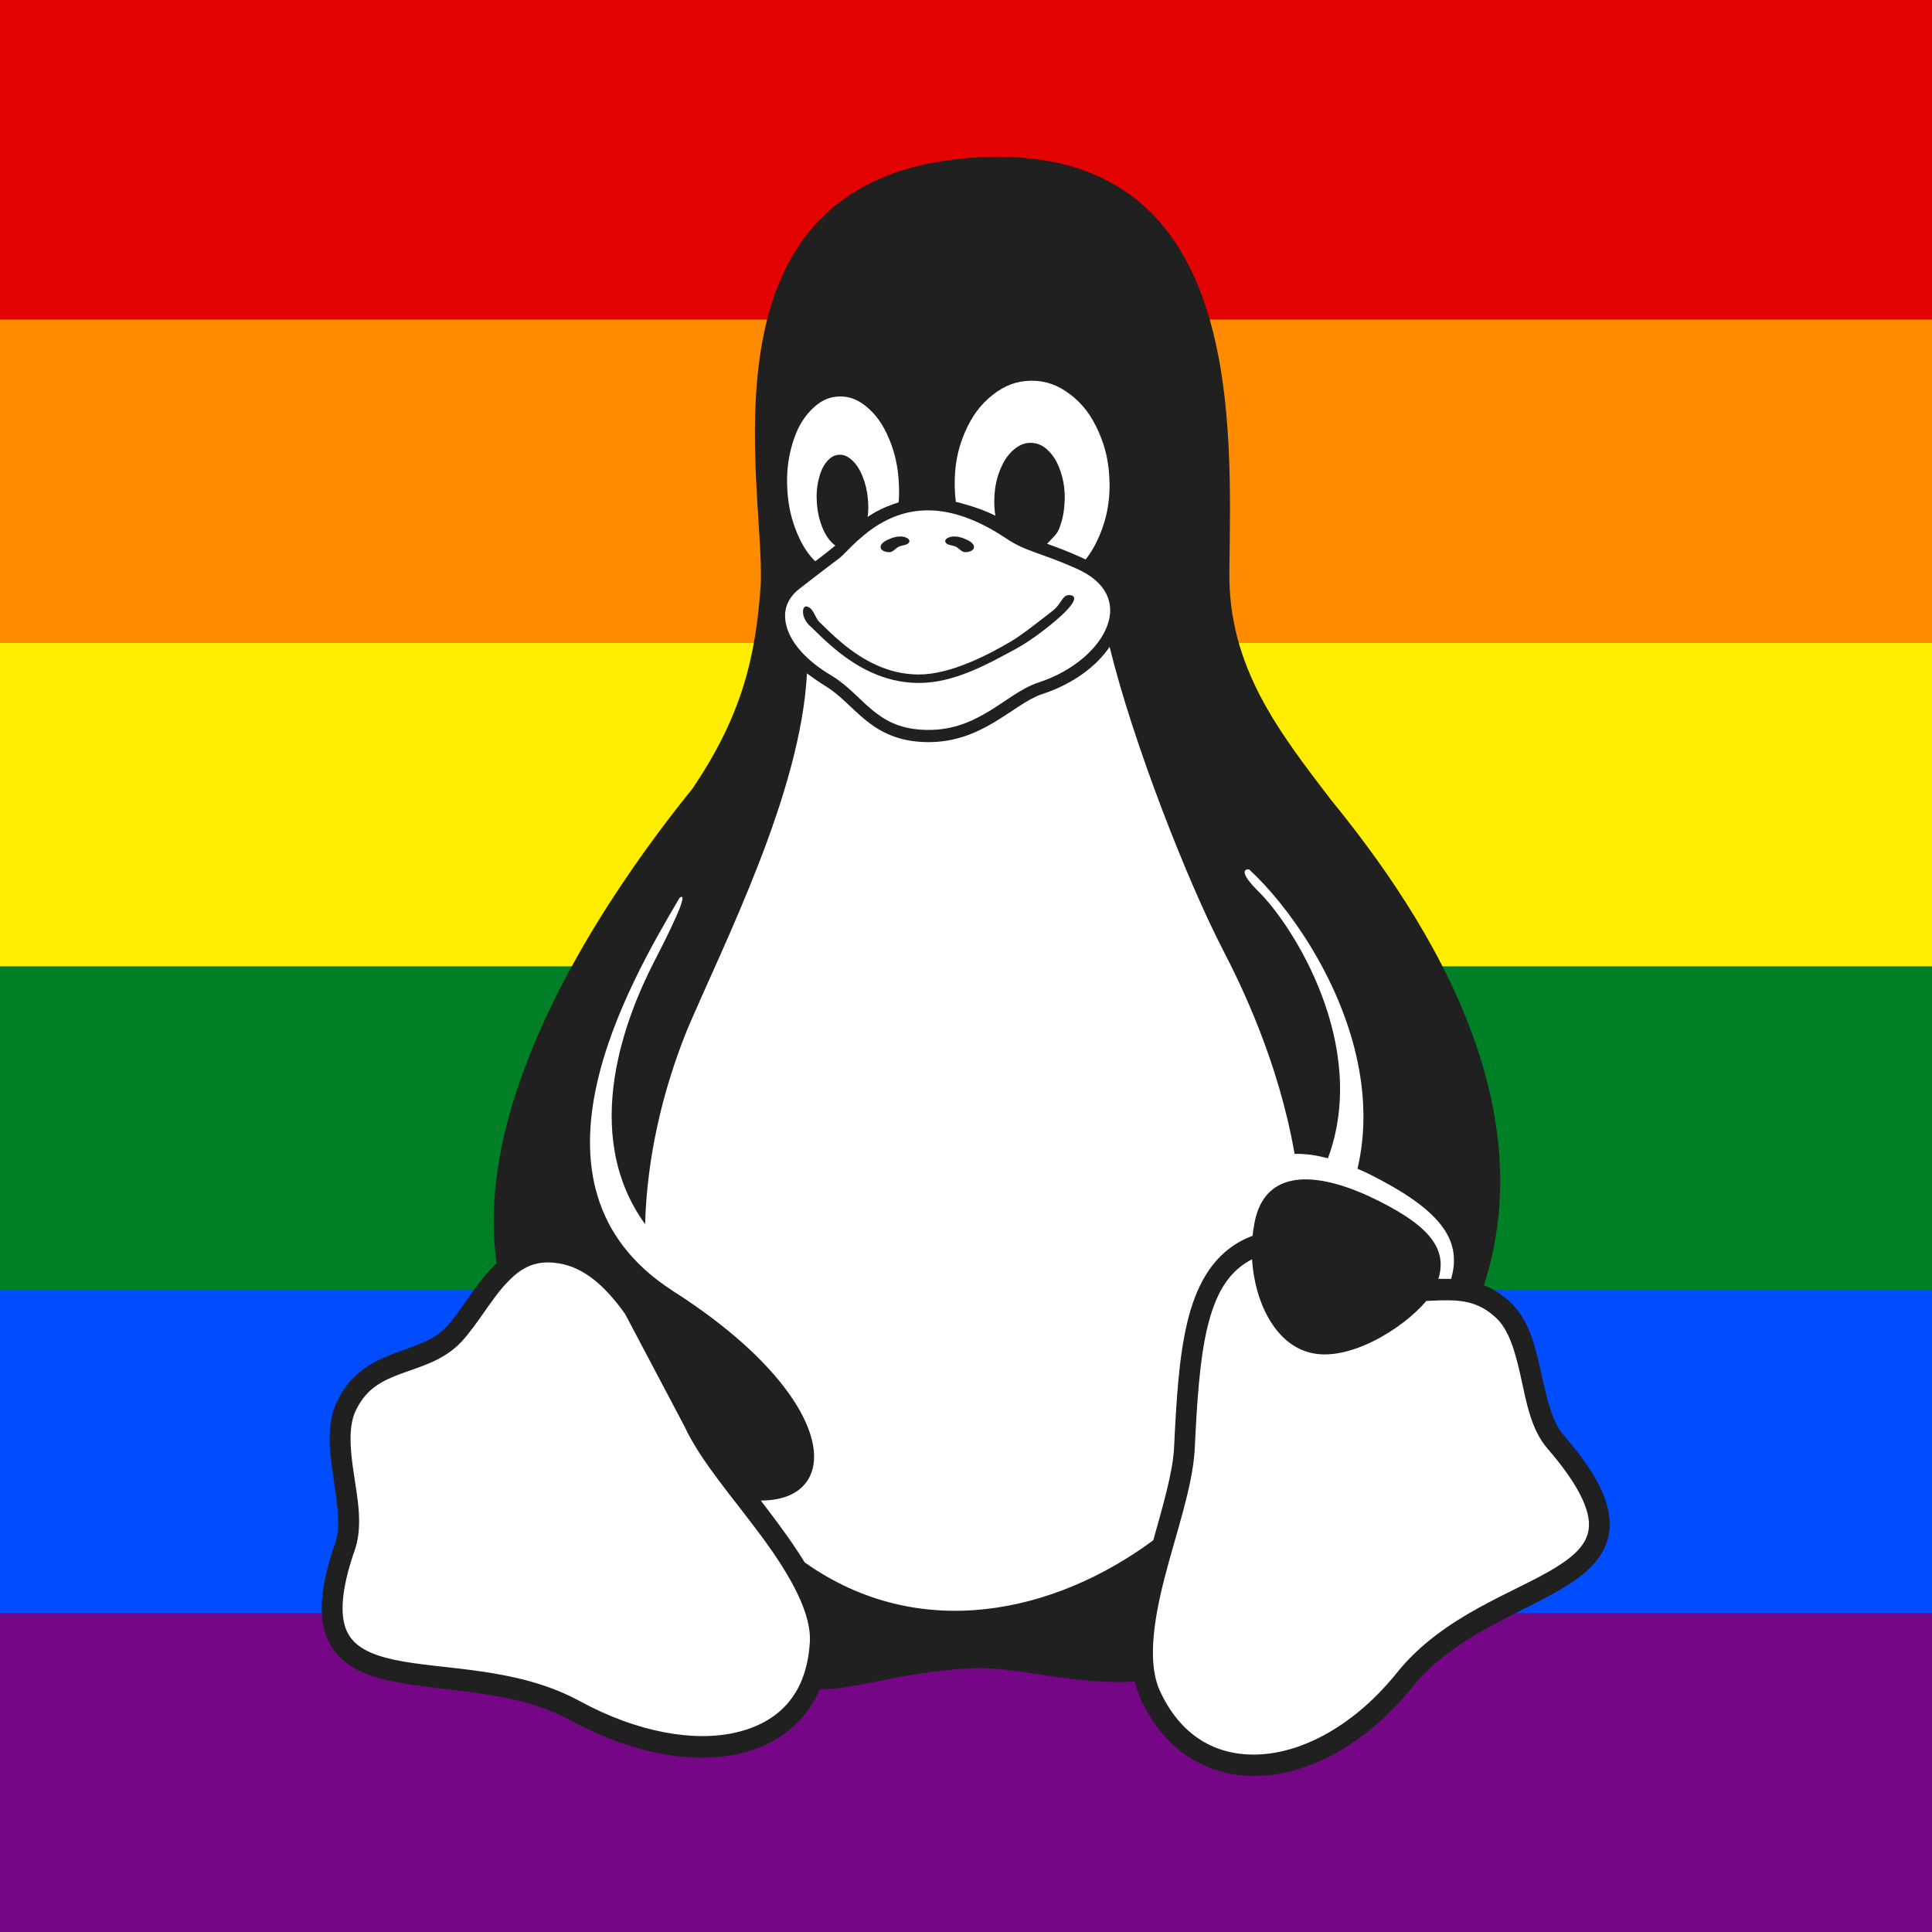 <?xml version="1.0" encoding="UTF-8" standalone="no"?>
<svg
   version="1.1"
   id="Calque_1"
   x="0px"
   y="0px"
   width="1024"
   height="1024"
   viewBox="0 0 1024 1024"
   enable-background="new 0 0 712 860"
   xml:space="preserve"
   inkscape:version="1.2 (dc2aedaf03, 2022-05-15)"
   sodipodi:docname="Tux Gay.svg"
   inkscape:export-filename="Tux Gay.png"
   inkscape:export-xdpi="96"
   inkscape:export-ydpi="96"
   xmlns:inkscape="http://www.inkscape.org/namespaces/inkscape"
   xmlns:sodipodi="http://sodipodi.sourceforge.net/DTD/sodipodi-0.dtd"
   xmlns="http://www.w3.org/2000/svg"
   xmlns:svg="http://www.w3.org/2000/svg"
   xmlns:rdf="http://www.w3.org/1999/02/22-rdf-syntax-ns#"
   xmlns:cc="http://creativecommons.org/ns#"
   xmlns:dc="http://purl.org/dc/elements/1.1/"><rect x="0" y="0" width="1024" height="1024" fill="#333333" stroke="none"/><defs
     id="defs21"><inkscape:path-effect
       is_visible="true"
       id="path-effect29672-0"
       effect="spiro"
       lpeversion="0" /><inkscape:path-effect
       is_visible="true"
       id="path-effect29678-1"
       effect="spiro"
       lpeversion="0" /><inkscape:path-effect
       is_visible="true"
       id="path-effect29678-4-6"
       effect="spiro"
       lpeversion="0" /><inkscape:path-effect
       is_visible="true"
       id="path-effect28714-5"
       effect="spiro"
       lpeversion="0" /><inkscape:path-effect
       is_visible="true"
       id="path-effect29721-2"
       effect="spiro"
       lpeversion="0" /><inkscape:path-effect
       is_visible="true"
       id="path-effect28463-8-0"
       effect="spiro"
       lpeversion="0" /><inkscape:path-effect
       is_visible="true"
       id="path-effect28463-0-7"
       effect="spiro"
       lpeversion="0" /><linearGradient
       id="linearGradient28799-5-5"><stop
         id="stop28801-1-9"
         offset="0"
         style="stop-color:#fefefc;stop-opacity:1;" /><stop
         style="stop-color:#fefefc;stop-opacity:1"
         offset="0.757"
         id="stop28807-2-6" /><stop
         id="stop28803-6-3"
         offset="1"
         style="stop-color:#d4d4d4;stop-opacity:1" /></linearGradient><inkscape:path-effect
       is_visible="true"
       id="path-effect28797-8-1"
       effect="spiro"
       lpeversion="0" /><inkscape:path-effect
       is_visible="true"
       id="path-effect28797-81"
       effect="spiro"
       lpeversion="0" /><inkscape:path-effect
       is_visible="true"
       id="path-effect28273-4-2"
       effect="spiro"
       lpeversion="0" /><linearGradient
       id="linearGradient28853-5"><stop
         id="stop28855-3"
         offset="0"
         style="stop-color:#020204;stop-opacity:1" /><stop
         style="stop-color:#020204;stop-opacity:1"
         offset="0.734"
         id="stop28865-0" /><stop
         id="stop28857-9"
         offset="1"
         style="stop-color:#5c5c5c;stop-opacity:1;" /></linearGradient><inkscape:path-effect
       is_visible="true"
       id="path-effect28851-0"
       effect="spiro"
       lpeversion="0" /><inkscape:path-effect
       is_visible="true"
       id="path-effect28881-6"
       effect="spiro"
       lpeversion="0" /><linearGradient
       id="linearGradient28935-8"><stop
         id="stop28937-7"
         offset="0"
         style="stop-color:#949494;stop-opacity:0.392;" /><stop
         style="stop-color:#949494;stop-opacity:1;"
         offset="0.5"
         id="stop28943-3" /><stop
         id="stop28939-8"
         offset="1"
         style="stop-color:#949494;stop-opacity:0.392;" /></linearGradient><linearGradient
       id="linearGradient28976-3"><stop
         id="stop28978-7"
         offset="0"
         style="stop-color:#747474;stop-opacity:1" /><stop
         style="stop-color:#8c8c8c;stop-opacity:1;"
         offset="0.125"
         id="stop29259-5" /><stop
         style="stop-color:#a4a4a4;stop-opacity:1;"
         offset="0.25"
         id="stop29257-0" /><stop
         style="stop-color:#d4d4d4;stop-opacity:1"
         offset="0.5"
         id="stop28984-4" /><stop
         id="stop28986-0"
         offset="0.619"
         style="stop-color:#d4d4d4;stop-opacity:1" /><stop
         id="stop28980-2"
         offset="1"
         style="stop-color:#7c7c7c;stop-opacity:1" /></linearGradient><inkscape:path-effect
       is_visible="true"
       id="path-effect28974-8"
       effect="spiro"
       lpeversion="0" /><clipPath
       id="clipPath29028-5"
       clipPathUnits="userSpaceOnUse"><path
         sodipodi:nodetypes="aaaaaaaa"
         inkscape:connector-curvature="0"
         inkscape:original-d="m 85.75,122.36218 c -2.54738,2.12715 -5.20812,4.59907 -6.25,7.75 -1.30914,3.95917 -1.63336,8.91703 0.5,12.5 3.91901,6.58194 12.38353,13.85135 19.75,11.75 4.87452,-1.3905 6.10748,-8.51023 7,-13.5 0.59149,-3.30679 0.59578,-7.19325 -1.25,-10 -3.61233,-5.49303 -10.4265,-9.89357 -17,-10 -1.04403,-0.0169 -1.94852,0.83074 -2.75,1.5 z"
         id="path29030-7"
         d="m 85.75,122.362 c -2.78,1.91 -5.111,4.575 -6.25,7.75 -1.436,4.002 -0.886,8.481 0.5,12.5 1.419,4.117 3.794,8.041 7.379,10.512 1.793,1.236 3.868,2.083 6.03,2.339 2.162,0.256 4.409,-0.095 6.34,-1.101 2.353,-1.226 4.148,-3.373 5.262,-5.781 1.114,-2.408 1.589,-5.07 1.738,-7.719 0.19,-3.375 -0.14,-6.806 -1.25,-10 -1.205,-3.469 -3.39,-6.671 -6.473,-8.667 -1.541,-0.998 -3.292,-1.684 -5.111,-1.935 -1.819,-0.252 -3.705,-0.063 -5.416,0.602 -0.975,0.379 -1.887,0.907 -2.75,1.5"
         style="fill:url(#radialGradient29032);fill-opacity:1;stroke:none" /></clipPath><linearGradient
       id="linearGradient29336-6"><stop
         id="stop29338-1"
         offset="0"
         style="stop-color:#646464;stop-opacity:0" /><stop
         style="stop-color:#646464;stop-opacity:0.583"
         offset="0.306"
         id="stop29344-7" /><stop
         id="stop29354-5"
         offset="0.47"
         style="stop-color:#646464;stop-opacity:1" /><stop
         style="stop-color:#646464;stop-opacity:0.257"
         offset="0.728"
         id="stop29356-3" /><stop
         id="stop29340-6"
         offset="1"
         style="stop-color:#646464;stop-opacity:0;" /></linearGradient><inkscape:path-effect
       is_visible="true"
       id="path-effect29455-3"
       effect="spiro"
       lpeversion="0" /><linearGradient
       id="linearGradient29477-3"><stop
         id="stop29479-5"
         offset="0"
         style="stop-color:#757574;stop-opacity:0" /><stop
         style="stop-color:#757574;stop-opacity:1;"
         offset="0.263"
         id="stop29487-5" /><stop
         style="stop-color:#757574;stop-opacity:1;"
         offset="0.5"
         id="stop29485-0" /><stop
         id="stop29481-3"
         offset="1"
         style="stop-color:#757574;stop-opacity:0" /></linearGradient><linearGradient
       id="linearGradient28469-0"><stop
         style="stop-color:#d2940a;stop-opacity:1"
         offset="0"
         id="stop28479-4" /><stop
         style="stop-color:#d89c08;stop-opacity:1"
         offset="0.751"
         id="stop28477-2" /><stop
         id="stop28485-7"
         offset="0.866"
         style="stop-color:#b67e07;stop-opacity:1;" /><stop
         id="stop28473-1"
         offset="1"
         style="stop-color:#946106;stop-opacity:1" /></linearGradient><inkscape:path-effect
       is_visible="true"
       id="path-effect28463-4"
       effect="spiro"
       lpeversion="0" /><inkscape:path-effect
       is_visible="true"
       id="path-effect28489-4"
       effect="spiro"
       lpeversion="0" /><inkscape:path-effect
       is_visible="true"
       id="path-effect28273-54-7"
       effect="spiro"
       lpeversion="0" /><linearGradient
       id="linearGradient28275-8"><stop
         id="stop28277-1"
         offset="0"
         style="stop-color:#ad780a;stop-opacity:1" /><stop
         style="stop-color:#d89e08;stop-opacity:1"
         offset="0.12"
         id="stop28291-9" /><stop
         style="stop-color:#edb80b;stop-opacity:1"
         offset="0.255"
         id="stop28289-6" /><stop
         style="stop-color:#ebc80d;stop-opacity:1"
         offset="0.392"
         id="stop28287-6" /><stop
         style="stop-color:#f5d838;stop-opacity:1"
         offset="0.527"
         id="stop28285-7" /><stop
         style="stop-color:#f6d811;stop-opacity:1"
         offset="0.769"
         id="stop28283-7" /><stop
         id="stop28279-5"
         offset="1"
         style="stop-color:#f5cd31;stop-opacity:1" /></linearGradient><inkscape:path-effect
       is_visible="true"
       id="path-effect28273-44"
       effect="spiro"
       lpeversion="0" /><inkscape:path-effect
       is_visible="true"
       id="path-effect28384-7"
       effect="spiro"
       lpeversion="0" /><linearGradient
       id="linearGradient29529-6"><stop
         id="stop29531-0"
         offset="0"
         style="stop-color:#3a2903;stop-opacity:1;" /><stop
         style="stop-color:#735208;stop-opacity:1"
         offset="0.555"
         id="stop29539-7" /><stop
         id="stop29533-8"
         offset="1"
         style="stop-color:#ac8c04;stop-opacity:1" /></linearGradient><inkscape:path-effect
       is_visible="true"
       id="path-effect29553-7"
       effect="spiro"
       lpeversion="0" /><clipPath
       id="clipPath29644-8"
       clipPathUnits="userSpaceOnUse"><path
         sodipodi:nodetypes="zzzzzzz"
         inkscape:connector-curvature="0"
         inkscape:original-d="m 54.232441,122.36218 c -3.79199,4.78949 -8.5176,11.69104 -8.19273,17.25 0.32487,5.55896 3.86025,13.93486 8.37542,16 4.51517,2.06514 5.75436,0.0125 8.32902,-2.5 2.57466,-2.51247 3.85871,-7.34762 4.00585,-12.25 0.14713,-4.90238 -3.03534,-11.91949 -5.43855,-15.25 -2.40321,-3.33051 -3.28702,-8.03949 -7.07901,-3.25 z"
         id="path29646-8"
         d="m 54.232,122.362 c -1.781,0.097 -3.485,0.919 -4.788,2.137 -1.303,1.218 -2.221,2.812 -2.786,4.504 -1.13,3.384 -0.875,7.052 -0.619,10.61 0.233,3.222 0.47,6.505 1.677,9.502 0.603,1.498 1.45,2.91 2.58,4.064 1.13,1.154 2.552,2.042 4.118,2.434 1.469,0.368 3.038,0.292 4.483,-0.162 1.445,-0.454 2.764,-1.279 3.846,-2.338 1.579,-1.545 2.643,-3.566 3.253,-5.689 0.61,-2.123 0.784,-4.352 0.752,-6.561 -0.04,-2.764 -0.401,-5.539 -1.266,-8.164 -0.865,-2.626 -2.246,-5.103 -4.173,-7.086 -0.933,-0.96 -1.998,-1.805 -3.199,-2.397 -1.201,-0.592 -2.543,-0.925 -3.88,-0.853"
         style="fill:url(#radialGradient29648);fill-opacity:1;stroke:none" /></clipPath><inkscape:path-effect
       is_visible="true"
       id="path-effect29707-7-6"
       effect="spiro"
       lpeversion="0" /><clipPath
       clipPathUnits="userSpaceOnUse"
       id="clipPath14656-7"><path
         sodipodi:nodetypes="aaaaassssaaaaaa"
         inkscape:connector-curvature="0"
         d="m 304.847,225.45 c 6.016,4.923 9.777,12.317 10.943,20.003 1.825,12.031 -2.346,24.075 -6.446,35.533 -0.817,2.285 -1.64,4.59 -1.965,6.995 -0.325,2.405 -0.119,4.948 1.029,7.086 1.303,2.425 3.732,4.125 6.367,4.923 2.589,0.784 5.394,0.761 8.015,0.092 2.621,-0.669 5.061,-1.968 7.187,-3.64 5.48,-4.31 8.758,-10.986 10.01,-17.844 1.252,-6.858 0.639,-13.929 -0.551,-20.798 -1.623,-9.369 -4.309,-18.54 -7.74,-27.408 -2.518,-6.507 -5.468,-12.911 -9.618,-18.52 -4.046,-5.469 -9.162,-10.09 -13.103,-15.635 -2.732,-3.844 -4.9,-8.131 -8.192,-11.508 -1.646,-1.689 -3.577,-3.135 -5.77,-4.001 -2.193,-0.866 -4.664,-1.124 -6.933,-0.482 -1.505,0.426 -2.892,1.237 -4.038,2.301 -1.146,1.064 -2.053,2.376 -2.693,3.803 -1.28,2.853 -1.477,6.112 -0.965,9.198 0.661,3.983 2.444,7.693 4.466,11.189 2.274,3.932 4.918,7.719 8.384,10.654 3.599,3.047 7.962,5.074 11.611,8.06"
         id="path14658-9"
         inkscape:original-d="m 304.84727,225.44951 c 5.05628,5.63479 9.72833,12.47181 10.94319,20.00305 1.91724,11.88535 -4.97006,23.58228 -6.44591,35.53273 -0.57645,4.66766 -2.84839,9.7988 -0.93525,14.08107 1.10334,2.46967 3.76154,4.35176 6.36677,4.92292 5.08221,1.1142 11.95719,2.41291 15.20182,-3.54776 6.07775,-11.16533 10.5961,-26.78641 9.45943,-38.64224 -0.906,-9.44981 -3.86858,-18.61978 -7.74003,-27.40773 -2.817,-6.39442 -6.14704,-12.5833 -9.61753,-18.52016 -3.44146,-5.88721 -8.20051,-10.94245 -13.10336,-15.63502 -6.34842,-6.07614 -12.40311,-17.98386 -20.89399,-15.99204 -5.48499,1.28669 -7.45029,9.57719 -7.69578,15.30218 -0.17245,4.02188 2.46425,7.71677 4.46569,11.18873 2.26238,3.92465 5.10447,7.56255 8.38442,10.65407 3.43735,3.23988 8.4511,4.53927 11.61053,8.0602 z"
         style="fill:none;stroke:#c17d11;stroke-width:1px;stroke-linecap:butt;stroke-linejoin:miter;stroke-opacity:1" /></clipPath><inkscape:path-effect
       is_visible="true"
       id="path-effect4500-7"
       effect="spiro"
       lpeversion="0" /><inkscape:path-effect
       is_visible="true"
       id="path-effect4582-3"
       effect="spiro"
       lpeversion="0" /><inkscape:path-effect
       effect="spiro"
       id="path-effect14300-7"
       is_visible="true"
       lpeversion="0" /><clipPath
       clipPathUnits="userSpaceOnUse"
       id="clipPath14489-3"><path
         style="fill:url(#linearGradient14493);fill-opacity:1;stroke:none"
         d="m 516.006,331.876 c -0.671,1.719 -1.627,3.327 -2.816,4.738 -2.624,3.115 -6.268,5.17 -9.896,7.02 -6.189,3.154 -12.602,5.922 -18.42,9.717 -3.898,2.542 -7.496,5.527 -10.86,8.742 -2.877,2.75 -5.606,5.687 -8.832,8.018 -3.256,2.351 -7.019,4.054 -10.991,4.65 -4.83,0.725 -9.821,-0.213 -14.299,-2.164 -3.138,-1.367 -6.156,-3.323 -7.963,-6.229 -1.814,-2.918 -2.228,-6.488 -2.233,-9.924 -0.008,-6.077 1.118,-12.09 2.178,-18.073 0.881,-4.972 1.719,-9.955 2.26,-14.975 0.983,-9.131 0.976,-18.353 0.32,-27.513 -0.11,-1.534 -0.238,-3.083 -0.008,-4.604 0.229,-1.521 0.855,-3.037 2.021,-4.04 1.077,-0.927 2.521,-1.336 3.939,-1.415 1.419,-0.079 2.834,0.147 4.24,0.352 3.313,0.484 6.652,0.865 9.889,1.717 2.043,0.537 4.033,1.259 6.072,1.811 3.403,0.92 6.966,1.361 10.467,0.952 3.769,-0.441 7.43,-1.857 11.224,-1.765 1.557,0.038 3.102,0.332 4.586,0.8 1.515,0.478 3.009,1.162 4.123,2.295 0.846,0.861 1.436,1.945 1.879,3.069 0.66,1.674 1.015,3.457 1.167,5.249 0.135,1.588 0.113,3.194 0.414,4.759 0.495,2.575 1.847,4.923 3.528,6.935 1.681,2.012 3.69,3.72 5.696,5.408 1.999,1.681 4.011,3.355 6.167,4.828 1.012,0.692 2.056,1.339 3.017,2.101 0.961,0.761 1.845,1.647 2.445,2.715 0.815,1.449 1.064,3.208 0.683,4.826 h 2e-5"
         id="path14491-6"
         inkscape:connector-curvature="0"
         sodipodi:nodetypes="aaaaaaaaaaaaaaaaaaaaaaaacscaa"
         inkscape:original-d="m 516.00562,331.8756 c 0.90859,1.59687 -1.57016,3.38773 -2.81579,4.73826 -2.74207,2.97299 -6.45099,4.90178 -9.89648,7.01985 -5.91373,3.63539 -12.61918,5.90302 -18.41964,9.71654 -3.88318,2.553 -7.32809,5.72221 -10.86016,8.74238 -3.0221,2.58411 -5.48201,5.87643 -8.83247,8.01771 -3.3519,2.1422 -7.0437,4.15414 -10.99061,4.6502 -4.78298,0.60114 -9.87221,-0.25577 -14.29898,-2.16416 -3.0947,-1.33413 -6.16113,-3.38144 -7.96301,-6.22931 -1.81288,-2.86525 -2.06093,-6.5375 -2.23266,-9.92375 -0.30734,-6.06031 1.36252,-12.0605 2.17848,-18.07349 0.67882,-5.00236 1.85312,-9.94325 2.26013,-14.97502 0.73946,-9.14185 -0.7797,-18.40771 0.3199,-27.51327 0.35468,-2.93704 -0.181,-6.65876 2.01238,-8.64398 2.0384,-1.84494 5.43058,-1.1212 8.17929,-1.06253 3.34492,0.0714 6.63224,0.95108 9.88917,1.71656 2.05612,0.48325 3.99816,1.41138 6.0722,1.81081 3.44031,0.66255 6.96573,1.06623 10.46739,0.95192 3.78516,-0.12356 7.43659,-1.79636 11.22363,-1.76474 1.55185,0.013 3.12359,0.28186 4.58649,0.79985 1.48266,0.52499 2.98786,1.20618 4.12281,2.29512 0.86547,0.83038 1.42933,1.95676 1.87872,3.06879 0.67163,1.66196 0.8942,3.4778 1.16703,5.24945 0.24238,1.57389 -0.1531,3.27141 0.41433,4.75933 1.83023,4.79924 5.57666,8.72712 9.22489,12.34277 1.74278,1.93455 4.03041,3.53404 6.16708,4.82839 2.26886,1.37444 4.3675,2.44991 5.46279,4.81597 0.65901,1.48517 -0.54371,3.76097 0.68307,4.82635 z" /></clipPath><inkscape:path-effect
       effect="spiro"
       id="path-effect14300-2-7"
       is_visible="true"
       lpeversion="0" /><clipPath
       clipPathUnits="userSpaceOnUse"
       id="clipPath14481-1"><path
         style="fill:url(#linearGradient14485);fill-opacity:1;stroke:none"
         d="m 516.006,331.876 c -0.671,1.719 -1.627,3.327 -2.816,4.738 -2.624,3.115 -6.268,5.17 -9.896,7.02 -6.189,3.154 -12.602,5.922 -18.42,9.717 -3.898,2.542 -7.496,5.527 -10.86,8.742 -2.877,2.75 -5.606,5.687 -8.832,8.018 -3.256,2.351 -7.019,4.054 -10.991,4.65 -4.83,0.725 -9.821,-0.213 -14.299,-2.164 -3.138,-1.367 -6.156,-3.323 -7.963,-6.229 -1.814,-2.918 -2.228,-6.488 -2.233,-9.924 -0.008,-6.077 1.118,-12.09 2.178,-18.073 0.881,-4.972 1.719,-9.955 2.26,-14.975 0.983,-9.131 0.976,-18.353 0.32,-27.513 -0.11,-1.534 -0.238,-3.083 -0.008,-4.604 0.229,-1.521 0.855,-3.037 2.021,-4.04 1.077,-0.927 2.521,-1.336 3.939,-1.415 1.419,-0.079 2.834,0.147 4.24,0.352 3.313,0.484 6.652,0.865 9.889,1.717 2.043,0.537 4.033,1.259 6.072,1.811 3.403,0.92 6.966,1.361 10.467,0.952 3.769,-0.441 7.43,-1.857 11.224,-1.765 1.557,0.038 3.102,0.332 4.586,0.8 1.515,0.478 3.009,1.162 4.123,2.295 0.846,0.861 1.436,1.945 1.879,3.069 0.66,1.674 1.015,3.457 1.167,5.249 0.135,1.588 0.113,3.194 0.414,4.759 0.495,2.575 1.847,4.923 3.528,6.935 1.681,2.012 3.69,3.72 5.696,5.408 1.999,1.681 4.011,3.355 6.167,4.828 1.012,0.692 2.056,1.339 3.017,2.101 0.961,0.761 1.845,1.647 2.445,2.715 0.815,1.449 1.064,3.208 0.683,4.826 h 2e-5"
         id="path14483-3"
         inkscape:connector-curvature="0"
         sodipodi:nodetypes="aaaaaaaaaaaaaaaaaaaaaaaacscaa"
         inkscape:original-d="m 516.00562,331.8756 c 0.90859,1.59687 -1.57016,3.38773 -2.81579,4.73826 -2.74207,2.97299 -6.45099,4.90178 -9.89648,7.01985 -5.91373,3.63539 -12.61918,5.90302 -18.41964,9.71654 -3.88318,2.553 -7.32809,5.72221 -10.86016,8.74238 -3.0221,2.58411 -5.48201,5.87643 -8.83247,8.01771 -3.3519,2.1422 -7.0437,4.15414 -10.99061,4.6502 -4.78298,0.60114 -9.87221,-0.25577 -14.29898,-2.16416 -3.0947,-1.33413 -6.16113,-3.38144 -7.96301,-6.22931 -1.81288,-2.86525 -2.06093,-6.5375 -2.23266,-9.92375 -0.30734,-6.06031 1.36252,-12.0605 2.17848,-18.07349 0.67882,-5.00236 1.85312,-9.94325 2.26013,-14.97502 0.73946,-9.14185 -0.7797,-18.40771 0.3199,-27.51327 0.35468,-2.93704 -0.181,-6.65876 2.01238,-8.64398 2.0384,-1.84494 5.43058,-1.1212 8.17929,-1.06253 3.34492,0.0714 6.63224,0.95108 9.88917,1.71656 2.05612,0.48325 3.99816,1.41138 6.0722,1.81081 3.44031,0.66255 6.96573,1.06623 10.46739,0.95192 3.78516,-0.12356 7.43659,-1.79636 11.22363,-1.76474 1.55185,0.013 3.12359,0.28186 4.58649,0.79985 1.48266,0.52499 2.98786,1.20618 4.12281,2.29512 0.86547,0.83038 1.42933,1.95676 1.87872,3.06879 0.67163,1.66196 0.8942,3.4778 1.16703,5.24945 0.24238,1.57389 -0.1531,3.27141 0.41433,4.75933 1.83023,4.79924 5.57666,8.72712 9.22489,12.34277 1.74278,1.93455 4.03041,3.53404 6.16708,4.82839 2.26886,1.37444 4.3675,2.44991 5.46279,4.81597 0.65901,1.48517 -0.54371,3.76097 0.68307,4.82635 z" /></clipPath><inkscape:path-effect
       effect="spiro"
       id="path-effect14300-2-2-0"
       is_visible="true"
       lpeversion="0" /><clipPath
       clipPathUnits="userSpaceOnUse"
       id="clipPath14473-5"><path
         style="fill:url(#linearGradient14477);fill-opacity:1;stroke:none"
         d="m 511.827,331.9 c -0.606,1.404 -1.442,2.708 -2.464,3.845 -2.325,2.588 -5.507,4.222 -8.659,5.697 -5.42,2.535 -11.001,4.779 -16.116,7.885 -3.383,2.054 -6.537,4.472 -9.502,7.094 -2.525,2.233 -4.93,4.627 -7.728,6.506 -2.883,1.936 -6.175,3.299 -9.616,3.774 -4.218,0.582 -8.553,-0.183 -12.51,-1.756 -2.709,-1.077 -5.366,-2.619 -6.967,-5.055 -1.538,-2.341 -1.933,-5.252 -1.953,-8.053 -0.035,-4.939 0.965,-9.818 1.906,-14.666 0.782,-4.03 1.527,-8.072 1.977,-12.152 0.818,-7.406 0.661,-14.885 0.28,-22.327 -0.064,-1.249 -0.134,-2.51 0.079,-3.743 0.213,-1.233 0.736,-2.452 1.682,-3.271 0.939,-0.814 2.21,-1.159 3.451,-1.212 1.242,-0.052 2.476,0.164 3.705,0.349 2.89,0.436 5.811,0.709 8.652,1.393 1.787,0.43 3.531,1.02 5.313,1.469 2.986,0.753 6.096,1.107 9.158,0.772 3.294,-0.36 6.507,-1.51 9.82,-1.432 1.358,0.032 2.708,0.271 4.013,0.649 1.313,0.38 2.617,0.92 3.607,1.862 0.725,0.691 1.25,1.569 1.644,2.49 0.576,1.348 0.886,2.8 1.021,4.26 0.119,1.289 0.105,2.594 0.363,3.862 0.437,2.149 1.64,4.081 3.115,5.704 1.475,1.622 3.224,2.968 4.956,4.312 1.756,1.364 3.51,2.74 5.396,3.918 0.882,0.551 1.793,1.059 2.635,1.671 0.841,0.612 1.619,1.339 2.145,2.237 0.684,1.167 0.902,2.599 0.598,3.917 h 2e-5"
         id="path14475-9"
         inkscape:connector-curvature="0"
         sodipodi:nodetypes="aaaaaaaaaaaaaaaaaaaaaaaacscaa"
         inkscape:original-d="m 511.82669,331.89986 c 0.79493,1.29584 -1.37375,2.7491 -2.46357,3.84504 -2.39907,2.41255 -5.64405,3.97773 -8.65855,5.69652 -5.17399,2.95008 -11.04067,4.79023 -16.11556,7.88485 -3.39744,2.07173 -6.41144,4.64351 -9.50169,7.09434 -2.64407,2.09697 -4.79627,4.76865 -7.72763,6.50627 -2.93262,1.73837 -6.16262,3.37103 -9.61582,3.77358 -4.18468,0.48781 -8.63731,-0.20756 -12.51035,-1.75619 -2.70759,-1.08263 -5.39044,-2.744 -6.96693,-5.05501 -1.58611,-2.32511 -1.80313,-5.3051 -1.95338,-8.053 -0.2689,-4.91787 1.19208,-9.78694 1.90598,-14.66641 0.59391,-4.05935 1.62131,-8.06882 1.97741,-12.15204 0.64696,-7.4185 -0.68217,-14.93763 0.27989,-22.32668 0.31031,-2.38337 -0.15836,-5.4035 1.76065,-7.01448 1.78342,-1.49715 4.75128,-0.90984 7.15616,-0.86223 2.92651,0.0579 5.80263,0.77179 8.65215,1.39297 1.79893,0.39215 3.49804,1.14531 5.31265,1.46945 3.00996,0.53765 6.0944,0.86523 9.15804,0.77247 3.31168,-0.10027 6.50636,-1.45773 9.81969,-1.43207 1.35773,0.0105 2.73287,0.22873 4.01277,0.64907 1.2972,0.42602 2.61412,0.9788 3.6071,1.86246 0.75721,0.67384 1.25054,1.58789 1.64371,2.49029 0.58762,1.34866 0.78235,2.82219 1.02105,4.25986 0.21206,1.27719 -0.13395,2.65471 0.36251,3.86214 1.60129,3.89452 4.87908,7.08195 8.07096,10.016 1.52478,1.56986 3.52626,2.86783 5.39565,3.91818 1.98506,1.11534 3.82118,1.98807 4.77946,3.9081 0.57658,1.2052 -0.47569,3.05198 0.59763,3.91652 z" /></clipPath><linearGradient
       id="linearGradient14518-6"><stop
         id="stop14540-0"
         offset="0"
         style="stop-color:#110800;stop-opacity:1;" /><stop
         style="stop-color:#a65a00;stop-opacity:0.8;"
         offset="0.591"
         id="stop14542-5" /><stop
         style="stop-color:#ff921e;stop-opacity:0;"
         offset="1"
         id="stop14522-4" /></linearGradient><inkscape:path-effect
       is_visible="true"
       id="path-effect29716-0-0"
       effect="spiro"
       lpeversion="0" /><inkscape:path-effect
       is_visible="true"
       id="path-effect29716-0-8-3"
       effect="spiro"
       lpeversion="0" /><inkscape:path-effect
       is_visible="true"
       id="path-effect29716-6-1"
       effect="spiro"
       lpeversion="0" /><clipPath
       clipPathUnits="userSpaceOnUse"
       id="clipPath14822-9"><path
         sodipodi:nodetypes="aaaasssaccaa"
         inkscape:connector-curvature="0"
         d="m 386.188,285.328 c -0.405,-1.104 -1.118,-2.082 -1.991,-2.87 -0.872,-0.788 -1.9,-1.392 -2.983,-1.852 -2.165,-0.919 -4.521,-1.261 -6.832,-1.696 -2.179,-0.409 -4.342,-0.906 -6.528,-1.277 -2.271,-0.386 -4.618,-0.632 -6.865,-0.125 -1.966,0.443 -3.784,1.459 -5.272,2.819 -1.487,1.36 -2.649,3.056 -3.485,4.89 -1.472,3.23 -1.935,6.865 -1.654,10.403 0.209,2.633 0.875,5.346 2.609,7.339 1.401,1.611 3.387,2.615 5.434,3.221 3.525,1.043 7.367,0.988 10.86,-0.155 5.767,-1.931 10.876,-5.774 14.33,-10.779 1.139,-1.65 2.112,-3.448 2.553,-5.403 0.336,-1.49 0.348,-3.081 -0.178,-4.515"
         id="path14824-1"
         inkscape:original-d="m 386.1875,285.32775 c -2.36571,-3.81321 -7.59294,-4.9003 -11.805,-6.41698 -2.08672,-0.75138 -4.32322,-1.04333 -6.52782,-1.27734 -2.27612,-0.2416 -4.71593,-0.91505 -6.8653,-0.1253 -3.64566,1.33955 -7.24986,3.80684 -8.75671,7.70871 -1.13743,2.94527 -1.80122,7.05909 -1.65394,10.40316 0.13075,2.96891 0.9633,5.07273 2.60877,7.33912 1.08803,1.49859 3.40096,2.67896 5.43398,3.22092 3.49923,0.93284 7.37483,0.82779 10.86038,-0.1553 5.98587,-2.2615 11.09272,-5.76885 14.33034,-10.77903 1.07459,-1.67639 2.15539,-3.45031 2.5532,-5.4034 0.30053,-1.4755 0.61519,-3.23621 -0.1779,-4.51456 z"
         style="fill:none;stroke:#ce5c00;stroke-width:1px;stroke-linecap:butt;stroke-linejoin:miter;stroke-opacity:1" /></clipPath><clipPath
       clipPathUnits="userSpaceOnUse"
       id="clipPath14822-2-4"><path
         sodipodi:nodetypes="aaaasssaccaa"
         inkscape:connector-curvature="0"
         d="m 386.188,285.328 c -0.405,-1.104 -1.118,-2.082 -1.991,-2.87 -0.872,-0.788 -1.9,-1.392 -2.983,-1.852 -2.165,-0.919 -4.521,-1.261 -6.832,-1.696 -2.179,-0.409 -4.342,-0.906 -6.528,-1.277 -2.271,-0.386 -4.618,-0.632 -6.865,-0.125 -1.966,0.443 -3.784,1.459 -5.272,2.819 -1.487,1.36 -2.649,3.056 -3.485,4.89 -1.472,3.23 -1.935,6.865 -1.654,10.403 0.209,2.633 0.875,5.346 2.609,7.339 1.401,1.611 3.387,2.615 5.434,3.221 3.525,1.043 7.367,0.988 10.86,-0.155 5.767,-1.931 10.876,-5.774 14.33,-10.779 1.139,-1.65 2.112,-3.448 2.553,-5.403 0.336,-1.49 0.348,-3.081 -0.178,-4.515"
         id="path14824-6-5"
         inkscape:original-d="m 386.1875,285.32775 c -2.36571,-3.81321 -7.59294,-4.9003 -11.805,-6.41698 -2.08672,-0.75138 -4.32322,-1.04333 -6.52782,-1.27734 -2.27612,-0.2416 -4.71593,-0.91505 -6.8653,-0.1253 -3.64566,1.33955 -7.24986,3.80684 -8.75671,7.70871 -1.13743,2.94527 -1.80122,7.05909 -1.65394,10.40316 0.13075,2.96891 0.9633,5.07273 2.60877,7.33912 1.08803,1.49859 3.40096,2.67896 5.43398,3.22092 3.49923,0.93284 7.37483,0.82779 10.86038,-0.1553 5.98587,-2.2615 11.09272,-5.76885 14.33034,-10.77903 1.07459,-1.67639 2.15539,-3.45031 2.5532,-5.4034 0.30053,-1.4755 0.61519,-3.23621 -0.1779,-4.51456 z"
         style="fill:none;stroke:#ce5c00;stroke-width:1px;stroke-linecap:butt;stroke-linejoin:miter;stroke-opacity:1" /></clipPath><inkscape:path-effect
       effect="spiro"
       id="path-effect14972-2-2"
       is_visible="true"
       lpeversion="0" /><inkscape:path-effect
       effect="spiro"
       id="path-effect15017-9"
       is_visible="true"
       lpeversion="0" /><clipPath
       clipPathUnits="userSpaceOnUse"
       id="clipPath15031-3"><path
         style="fill:none;stroke:#729fcf;stroke-width:0.125;stroke-linecap:butt;stroke-linejoin:miter;stroke-miterlimit:4;stroke-dasharray:none;stroke-opacity:1"
         d="m 248.061,184.612 c -2.601,3.44 -5.233,6.856 -7.897,10.247 -2.833,3.607 -5.701,7.187 -8.587,10.751 -3.541,4.374 -7.152,8.793 -9.449,13.93 -1.974,4.414 -2.91,9.207 -4.265,13.849 -1.539,5.272 -3.626,10.37 -5.971,15.336 -2.165,4.585 -4.55,9.063 -6.939,13.536 -1.738,3.254 -3.505,6.581 -4.108,10.221 -0.476,2.876 -0.198,5.844 0.534,8.666 0.732,2.822 1.91,5.511 3.238,8.106 5.667,11.075 14.17,20.622 24.242,27.925 4.571,3.314 9.467,6.181 14.602,8.526 2.782,1.27 5.714,2.404 8.772,2.457 1.529,0.026 3.074,-0.225 4.474,-0.841 1.4,-0.615 2.651,-1.604 3.483,-2.887 1.023,-1.578 1.37,-3.538 1.165,-5.407 -0.205,-1.869 -0.935,-3.653 -1.913,-5.259 -2.39,-3.923 -6.165,-6.761 -9.796,-9.573 -7.841,-6.074 -15.425,-12.48 -22.682,-19.24 -2.049,-1.909 -4.098,-3.878 -5.53,-6.284 -1.394,-2.344 -2.148,-5.014 -2.658,-7.693 -1.4,-7.349 -1.04,-15.083 1.46,-22.133 0.978,-2.758 2.271,-5.392 3.518,-8.04 2.162,-4.589 4.211,-9.263 7.049,-13.467 3.533,-5.233 8.245,-9.673 11.151,-15.278 2.455,-4.734 3.494,-10.057 4.362,-15.318 0.665,-4.031 1.248,-8.075 1.746,-12.13"
         id="path15033-2"
         inkscape:connector-curvature="0"
         inkscape:original-d="m 248.06066,184.61218 c 0,0 -5.10626,6.34527 -7.89695,10.24696 -2.7907,3.9017 -5.73652,6.64881 -8.58729,10.75139 -2.85076,4.10259 -7.36482,9.43164 -9.44912,13.93045 -2.08429,4.49881 -2.32047,9.0356 -4.26498,13.84932 -1.94451,4.81371 -3.70129,10.64183 -5.97071,15.33612 -2.26943,4.69429 -5.37093,9.68473 -6.93891,13.53553 -1.56799,3.8508 -3.81119,5.72384 -4.10782,10.22071 -0.29663,4.49686 -0.57747,8.31749 3.77151,16.77227 4.34898,8.45478 17.23626,22.00721 24.24176,27.92472 7.00549,5.9175 9.39133,7.22492 14.60245,8.52595 5.21112,1.30104 13.85627,2.9981 16.72874,-1.2702 2.87246,-4.26829 2.27191,-5.96483 -0.74863,-10.66616 -3.02055,-4.70132 -4.82469,-5.30209 -9.79642,-9.57343 -4.97172,-4.27133 -18.63696,-14.87266 -22.68212,-19.23996 -4.04516,-4.36729 -7.10731,-3.41164 -5.53019,-6.28412 1.57712,-2.87249 -2.20738,-4.00856 -2.65783,-7.69253 -0.76361,-6.24511 0.9436,-18.71046 1.45958,-22.13343 0.51598,-3.42296 1.22371,-2.92446 3.51815,-8.03965 2.29444,-5.11519 4.12424,-8.62435 7.04933,-13.46723 2.92509,-4.84289 8.62493,-10.12787 11.15147,-15.27803 2.52654,-5.15017 3.50393,-10.72068 4.36185,-15.31831 0.85792,-4.59763 1.74613,-12.13037 1.74613,-12.13037 z"
         sodipodi:nodetypes="czzzzzzzzzzzzzzzszzzzzc" /></clipPath><clipPath
       clipPathUnits="userSpaceOnUse"
       id="clipPath14186-9"><path
         inkscape:original-d="m 137.57703,281.0191 c 6.32494,-1.3585 11.99755,4.87308 16.86679,9.13228 6.42572,5.62067 -8.54781,26.01622 13.24488,19.8293 5.86081,-1.66388 6.89528,11.31183 10.16415,16.45304 4.09971,6.44793 11.58575,13.6827 13.65231,21.03883 1.58383,5.63779 1.34339,10.90606 -1.62666,15.95302 -3.57124,6.06857 -11.7907,10.42929 -18.78877,11.20919 -5.73056,0.63864 -11.87822,-3.8351 -17.38362,-5.54906 -12.31617,-3.83432 -23.77946,-5.82074 -36.09666,-9.65174 -2.50091,-0.77785 -8.28361,-2.638 -10.96988,-3.42629 -4.51043,-1.3236 -6.46556,-0.99271 -8.72046,-4.76819 -2.68251,-4.49147 0.68051,-9.72669 3.16379,-14.79408 4.06995,-8.30524 1.91195,-17.82603 0.46203,-25.51057 -0.92235,-4.8884 -0.66071,-7.92707 2.7425,-10.79139 4.99476,-4.20385 14.53027,-1.53186 20.35272,-4.08305 5.82246,-2.55119 6.66365,-13.6939 12.93688,-15.04129 z"
         sodipodi:nodetypes="ssssssssssssssss"
         inkscape:connector-curvature="0"
         id="path14188-1"
         d="m 137.577,281.019 c 1.599,-0.663 3.398,-0.784 5.101,-0.47 1.703,0.314 3.311,1.049 4.743,2.022 2.864,1.946 4.988,4.778 7.023,7.58 4.672,6.434 9.169,13.002 13.245,19.829 3.306,5.538 6.344,11.257 10.164,16.453 2.494,3.392 5.307,6.539 7.813,9.922 2.506,3.383 4.728,7.056 5.839,11.117 1.444,5.277 0.885,11.093 -1.627,15.953 -1.767,3.419 -4.476,6.352 -7.772,8.339 -3.296,1.987 -7.171,3.014 -11.016,2.87 -6.114,-0.229 -11.699,-3.285 -17.384,-5.549 -11.581,-4.612 -24.16,-6.059 -36.097,-9.652 -3.669,-1.104 -7.276,-2.411 -10.97,-3.426 -1.641,-0.451 -3.309,-0.848 -4.859,-1.551 -1.55,-0.703 -3,-1.749 -3.862,-3.217 -0.666,-1.134 -0.948,-2.47 -0.93,-3.786 0.018,-1.316 0.326,-2.615 0.774,-3.852 0.896,-2.474 2.343,-4.714 3.32,-7.157 1.595,-3.989 1.882,-8.388 1.667,-12.679 -0.215,-4.291 -0.911,-8.545 -1.205,-12.831 -0.131,-1.914 -0.181,-3.853 0.185,-5.736 0.365,-1.883 1.176,-3.725 2.558,-5.055 1.274,-1.227 2.965,-1.955 4.696,-2.317 1.732,-0.361 3.515,-0.377 5.284,-0.338 1.768,0.04 3.541,0.134 5.304,-0.011 1.763,-0.145 3.533,-0.541 5.069,-1.418 1.46,-0.834 2.654,-2.075 3.644,-3.434 0.989,-1.36 1.789,-2.846 2.609,-4.314 0.82,-1.468 1.668,-2.932 2.742,-4.226 1.073,-1.295 2.389,-2.423 3.943,-3.067"
         style="fill:#402c07;fill-opacity:1;stroke:none" /></clipPath><inkscape:path-effect
       is_visible="true"
       id="path-effect4669-1"
       effect="spiro"
       lpeversion="0" /><inkscape:path-effect
       is_visible="true"
       id="path-effect4669-4-3"
       effect="spiro"
       lpeversion="0" /></defs><sodipodi:namedview
     pagecolor="#ffffff"
     bordercolor="#666666"
     borderopacity="1"
     objecttolerance="10"
     gridtolerance="10"
     guidetolerance="10"
     inkscape:pageopacity="0"
     inkscape:pageshadow="2"
     inkscape:window-width="1341"
     inkscape:window-height="1061"
     id="namedview19"
     showgrid="false"
     inkscape:zoom="0.25"
     inkscape:cx="708"
     inkscape:cy="440"
     inkscape:window-x="996"
     inkscape:window-y="193"
     inkscape:window-maximized="0"
     inkscape:current-layer="layer1"
     inkscape:showpageshadow="0"
     inkscape:pagecheckerboard="0"
     inkscape:deskcolor="#d1d1d1" /><g
     inkscape:groupmode="layer"
     id="layer1"
     inkscape:label="Tux"
     transform="matrix(1.3,0,0,2.175,-1256,479.2)"><g
       id="g719"
       transform="matrix(1.015,0,0,0.985,965.769,-221.241)"><rect
         fill="#750787"
         width="777"
         height="480"
         id="rect695"
         x="0"
         y="0" /><rect
         fill="#004dff"
         width="777"
         height="400"
         id="rect697"
         x="0"
         y="0" /><rect
         fill="#008026"
         width="777"
         height="320"
         id="rect699"
         x="0"
         y="0" /><rect
         fill="#ffed00"
         width="777"
         height="240"
         id="rect701"
         x="0"
         y="0" /><rect
         fill="#ff8c00"
         width="777"
         height="160"
         id="rect703"
         x="0"
         y="0" /><rect
         fill="#e40303"
         width="777"
         height="80"
         id="rect705"
         x="0"
         y="0" /></g><g
       id="g352"
       inkscape:label="Tux"
       transform="matrix(0.741,0,0,0.46,1096.578,-182.577)"><path
         d="m 683.91,677.74 c -0.01,-0.01 -0.021,-0.021 -0.021,-0.03 -6.069,-6.85 -8.96,-19.55 -12.069,-33.08 -3.101,-13.52 -6.57,-28.1 -17.67,-37.55 -0.021,-0.021 -0.051,-0.04 -0.07,-0.061 -2.2,-1.92 -4.46,-3.539 -6.73,-4.89 -2.279,-1.35 -4.59,-2.45 -6.899,-3.32 15.43,-45.76 9.38,-91.329 -6.2,-132.5 -19.11,-50.54 -52.48,-94.569 -77.97,-124.689 C 527.751,305.63 499.85,271.47 500.401,221.01 501.25,144 508.87,1.19 373.35,1 367.84,0.99 362.09,1.22 356.1,1.7 204.66,13.89 244.83,173.89 242.58,227.46 c -2.77,39.18 -10.71,70.06 -37.66,108.36 -31.65,37.64 -76.23,98.57 -97.34,162 -9.96,29.93 -14.7,60.439 -10.33,89.319 -1.37,1.23 -2.67,2.521 -3.92,3.841 -9.29,9.93 -16.16,21.949 -23.81,30.039 -7.15,7.141 -17.33,9.851 -28.53,13.86 -11.2,4.021 -23.49,9.94 -30.95,24.26 0,0 0,0.011 -0.01,0.011 -0.01,0.02 -0.02,0.05 -0.04,0.069 -3.51,6.55 -4.65,13.62 -4.65,20.79 0,6.63 0.98,13.351 1.97,19.82 2.06,13.46 4.15,26.189 1.38,34.81 -8.86,24.23 -10,40.98 -3.76,53.141 6.26,12.18 19.11,17.55 33.64,20.59 29.06,6.06 68.41,4.56 99.42,21 l 2.67,-5.03 -2.64,5.04 c 33.2,17.36 66.86,23.521 93.71,17.39 19.48,-4.439 35.28,-16.039 43.4,-33.88 21,-0.1 44.05,-9 80.97,-11.029 25.05,-2.021 56.34,8.899 92.33,6.899 0.94,3.9 2.301,7.66 4.16,11.23 0.021,0.029 0.04,0.069 0.061,0.1 13.949,27.9 39.869,40.66 67.5,38.48 27.659,-2.181 57.069,-18.49 80.85,-46.78 l -4.36,-3.66 4.391,3.62 c 22.66,-27.48 60.27,-38.87 85.22,-53.91 12.47,-7.52 22.58,-16.939 23.37,-30.62 0.778,-13.67 -7.252,-28.99 -25.712,-49.48 z"
         id="path3"
         style="fill:#202020;fill-opacity:1"
         fill="#000000" /><path
         fill="#D6A312"
         d="m 698.24,726.57 c -0.48,8.439 -6.59,14.71 -17.88,21.51 -22.561,13.61 -62.551,25.45 -88.08,56.38 -22.181,26.39 -49.221,40.88 -73.03,42.76 -23.809,1.88 -44.35,-8 -56.47,-32.31 l -0.021,-0.05 -0.029,-0.061 c -7.521,-14.3 -4.391,-36.85 1.939,-60.649 6.33,-23.79 15.43,-48.23 16.65,-68.08 v -0.061 c 1.279,-25.439 2.71,-47.66 6.979,-64.81 4.28,-17.15 11.01,-28.75 22.931,-35.28 0.56,-0.3 1.109,-0.59 1.659,-0.86 1.351,22.03 12.261,44.511 31.54,49.37 21.101,5.561 51.511,-12.54 64.351,-27.31 2.569,-0.101 5.069,-0.23 7.5,-0.29 11.27,-0.271 20.71,0.38 30.37,8.82 l 0.029,0.029 0.03,0.021 c 7.42,6.29 10.95,18.17 14.01,31.47 3.061,13.311 5.5,27.8 14.681,38.13 l 0.01,0.01 0.01,0.021 c 17.641,19.57 23.311,32.79 22.821,41.24 z"
         id="path5"
         style="fill:#ffffff;fill-opacity:1" /><path
         d="m 269.49,788.95 -0.01,0.06 v 0.07 c -2.04,26.74 -17.12,41.3 -40.28,46.59 -23.14,5.29 -54.53,0.021 -85.87,-16.37 -0.01,0 -0.02,-0.01 -0.03,-0.01 C 108.62,800.92 67.37,802.75 40.9,797.22 27.67,794.46 19.03,790.3 15.07,782.58 c -3.96,-7.73 -4.05,-21.2 4.37,-44.17 l 0.04,-0.101 0.03,-0.1 c 4.17,-12.85 1.08,-26.91 -0.94,-40.11 -2.02,-13.189 -3.01,-25.199 1.5,-33.56 l 0.04,-0.08 c 5.77,-11.12 14.23,-15.1 24.73,-18.86 10.51,-3.77 22.96,-6.729 32.79,-16.59 l 0.06,-0.05 0.05,-0.05 c 9.09,-9.59 15.92,-21.62 23.91,-30.15 6.74,-7.2 13.49,-11.97 23.66,-12.04 0.12,0.011 0.23,0.011 0.35,0 1.78,0.011 3.67,0.16 5.67,0.471 13.5,2.04 25.27,11.479 36.61,26.859 l 32.74,59.67 0.01,0.03 0.02,0.02 c 8.71,18.19 27.11,38.2 42.7,58.61 15.59,20.401 27.65,40.891 26.08,56.571 z"
         id="path7"
         style="fill:#ffffff;fill-opacity:1"
         fill="#D6A312" /><path
         d="m 432.77,232.69 c -2.63,-5.15 -8,-10.05 -17.14,-13.8 l -0.02,-0.01 -0.03,-0.01 c -19.01,-8.14 -27.26,-8.72 -37.87,-15.62 -17.27,-11.1 -31.54,-14.99 -43.4,-14.94 -6.21,0.02 -11.76,1.12 -16.73,2.84 -14.45,4.97 -24.04,15.34 -30.05,21.03 l -0.01,0.01 c 0,0.01 -0.01,0.01 -0.01,0.02 -1.18,1.12 -2.7,2.14 -6.38,4.84 -3.71,2.71 -9.27,6.79 -17.27,12.79 -7.11,5.33 -9.42,12.27 -6.96,20.4 2.45,8.13 10.29,17.51 24.63,25.62 l 0.02,0.02 0.03,0.01 c 8.9,5.23 14.98,12.28 21.96,17.89 3.49,2.8 7.16,5.3 11.58,7.19 4.42,1.89 9.58,3.17 16.04,3.55 15.16,0.88 26.32,-3.67 36.17,-9.31 9.87,-5.63 18.229,-12.52 27.82,-15.63 l 0.02,-0.01 0.021,-0.01 c 19.659,-6.14 33.68,-18.51 38.069,-30.26 2.2,-5.88 2.13,-11.46 -0.49,-16.61 z"
         id="path9"
         style="fill:#ffffff;fill-opacity:1"
         fill="#D6A312" /><path
         d="m 382.89,261.71 c -15.641,8.153 -33.91,18.04 -53.35,18.04 -19.43,0 -34.78,-8.98 -45.82,-17.73 -5.52,-4.37 -10,-8.72 -13.38,-11.88 -5.864,-4.629 -5.162,-11.122 -2.752,-10.93 4.039,0.504 4.649,5.822 7.192,8.2 3.44,3.22 7.75,7.39 12.97,11.53 10.44,8.27 24.36,16.32 41.79,16.32 17.4,0 37.712,-10.215 50.11,-17.17 7.024,-3.94 15.962,-11.003 23.257,-16.357 5.581,-4.096 5.377,-9.029 9.985,-8.492 4.608,0.537 1.199,5.46 -5.254,11.092 -6.453,5.632 -16.548,13.104 -24.748,17.378 z"
         id="path11"
         inkscape:connector-curvature="0"
         style="fill:#202020;fill-opacity:1"
         sodipodi:nodetypes="sscccccssszzs" /><path
         d="m 622.39,595.47 c -2.17,-0.08 -4.31,-0.069 -6.39,-0.02 -0.19,0.01 -0.38,0.01 -0.58,0.01 5.37,-16.96 -6.51,-29.47 -38.17,-43.79 -32.83,-14.439 -58.99,-13.01 -63.41,16.29 -0.28,1.53 -0.51,3.1 -0.68,4.68 -2.46,0.86 -4.92,1.94 -7.4,3.29 -15.41,8.44 -23.83,23.74 -28.51,42.521 -4.67,18.76 -6.02,41.43 -7.3,66.92 0,0.01 0,0.01 0,0.02 -0.79,12.811 -6.07,30.15 -11.41,48.511 -53.78,38.369 -128.42,54.989 -191.8,11.729 -4.29,-6.79 -9.22,-13.52 -14.29,-20.16 -3.24,-4.239 -6.57,-8.45 -9.87,-12.609 6.5,0.01 12.03,-1.061 16.5,-3.08 5.56,-2.53 9.46,-6.57 11.4,-11.771 3.86,-10.39 -0.02,-25.05 -12.39,-41.8 -12.37,-16.74 -33.32,-35.63 -64.1,-54.51 0,0 0,0 0,-0.01 -22.62,-14.07 -35.26,-31.311 -41.18,-50.03 -5.93,-18.73 -5.1,-38.98 -0.53,-58.97 8.76,-38.37 31.26,-75.69 45.62,-99.11 3.86,-2.84 1.38,5.28 -14.54,34.84 -14.26,27.021 -40.93,89.38 -4.42,138.061 0.98,-34.641 9.25,-69.971 23.14,-103.021 20.23,-45.85 62.54,-125.38 65.9,-188.76 1.74,1.26 7.69,5.28 10.34,6.79 0.01,0.01 0.01,0.01 0.02,0.01 7.76,4.57 13.59,11.25 21.14,17.32 7.57,6.08 17.02,11.33 31.3,12.16 1.37,0.08 2.71,0.12 4.02,0.12 14.72,0 26.2,-4.8 35.76,-10.27 10.391,-5.94 18.69,-12.52 26.561,-15.08 0.01,-0.01 0.02,-0.01 0.03,-0.01 16.63,-5.2 29.84,-14.4 37.359,-25.12 12.92,50.92 42.96,124.47 62.271,160.36 10.27,19.04 30.689,59.5 39.51,108.25 5.59,-0.171 11.75,0.64 18.34,2.329 23.07,-59.81 -19.56,-124.22 -39.06,-142.16 -7.87,-7.64 -8.25,-11.06 -4.34,-10.9 21.14,18.71 48.909,56.32 59.01,98.78 4.609,19.359 5.59,39.72 0.649,59.81 2.41,1 4.87,2.09 7.36,3.271 37.03,18.029 50.72,33.709 44.14,55.109 z"
         id="path13"
         fill="#ffffff" /><path
         d="m 434.51,174.03 c 0.08,10.09 -1.66,18.68 -5.49,27.45 -2.18,5 -4.689,9.2 -7.699,12.84 -1.021,-0.49 -2.08,-0.96 -3.181,-1.41 -3.81,-1.63 -7.18,-2.97 -10.199,-4.11 -3.021,-1.14 -5.378,-1.919 -7.809,-2.759 1.761,-2.13 5.23,-4.64 6.521,-7.79 1.96,-4.75 2.92,-9.39 3.1,-14.92 0,-0.22 0.07,-0.41 0.07,-0.67 0.11,-5.3 -0.59,-9.83 -2.14,-14.47 -1.62,-4.87 -3.681,-8.37 -6.66,-11.28 -2.99,-2.91 -5.97,-4.23 -9.55,-4.35 -0.17,-0.01 -0.33,-0.01 -0.5,-0.01 -3.36,0.01 -6.28,1.17 -9.301,3.69 -3.17,2.65 -5.52,6.04 -7.479,10.76 -1.95,4.72 -2.91,9.4 -3.101,14.96 -0.029,0.22 -0.029,0.41 -0.029,0.63 -0.07,3.06 0.13,5.86 0.6,8.58 -6.88,-3.43 -15.682,-5.931 -21.762,-7.381 -0.35,-2.63 -0.55,-5.34 -0.61,-8.18 v -0.77 c -0.11,-10.06 1.54,-18.69 5.41,-27.45 3.87,-8.77 8.66,-15.07 15.399,-20.2 6.75,-5.12 13.381,-7.47 21.23,-7.55 h 0.37 c 7.68,0 14.25,2.26 21,7.15 6.85,4.98 11.79,11.2 15.77,19.9 3.9,8.48 5.78,16.77 5.971,26.6 -10e-4,0.26 -10e-4,0.48 0.069,0.74 z"
         id="path15"
         inkscape:connector-curvature="0"
         style="fill:#ffffff"
         sodipodi:nodetypes="ccccccccccccccccccccccccscccc" /><path
         d="m 318.43,184.08 c -1.01,0.29 -1.99,0.6 -2.96,0.93 -5.5,1.9 -9.867,3.997 -14.087,6.787 0.41,-2.92 0.47,-5.88 0.15,-9.19 -0.03,-0.18 -0.03,-0.33 -0.03,-0.51 -0.44,-4.39 -1.37,-8.07 -2.92,-11.79 -1.65,-3.87 -3.5,-6.6 -5.93,-8.7 -2.2,-1.9 -4.28,-2.78 -6.58,-2.76 -0.23,0 -0.47,0.01 -0.71,0.03 -2.58,0.22 -4.72,1.48 -6.75,3.95 -2.02,2.46 -3.35,5.52 -4.31,9.58 -0.96,4.05 -1.21,8.03 -0.81,12.6 0,0.18 0.04,0.33 0.04,0.51 0.44,4.43 1.33,8.11 2.91,11.83 1.62,3.83 3.5,6.56 5.93,8.66 0.41,0.35 0.81,0.67 1.21,0.95 -2.52,1.95 -4.213,3.333 -6.293,4.853 -1.33,0.97 -2.91,2.13 -4.75,3.49 -4.01,-3.76 -7.14,-8.48 -9.88,-14.71 -3.24,-7.36 -4.97,-14.73 -5.49,-23.43 v -0.07 c -0.48,-8.7 0.37,-16.18 2.76,-23.92 2.4,-7.74 5.6,-13.34 10.25,-17.94 4.64,-4.61 9.32,-6.93 14.96,-7.22 0.44,-0.02 0.87,-0.03 1.3,-0.03 5.11,0.01 9.67,1.71 14.39,5.48 5.12,4.09 8.99,9.32 12.23,16.69 3.25,7.37 4.98,14.74 5.46,23.44 v 0.07 c 0.23,3.65 0.2,7.09 -0.09,10.42 z"
         id="path17"
         inkscape:connector-curvature="0"
         style="fill:#ffffff"
         sodipodi:nodetypes="cccccccccccccccccccccccccccccc" /><path
         sodipodi:nodetypes="aaaaaaa"
         inkscape:connector-curvature="0"
         id="path28396-7"
         d="m 344.087,204.89 c 0.647,2.076 3.993,1.732 5.926,2.728 1.696,0.874 3.061,2.789 4.968,2.844 1.82,0.053 4.654,-0.63 4.89,-2.436 0.313,-2.386 -3.171,-3.902 -5.413,-4.776 -2.885,-1.125 -6.581,-1.695 -9.287,-0.191 -0.62,0.345 -1.297,1.153 -1.086,1.831 z"
         style="opacity:1;fill:#202020;fill-opacity:1;stroke:none" /><path
         style="opacity:1;fill:#202020;fill-opacity:1;stroke:none"
         d="m 324.322,204.89 c -0.647,2.076 -3.993,1.732 -5.926,2.728 -1.696,0.874 -3.061,2.789 -4.968,2.844 -1.82,0.053 -4.654,-0.63 -4.89,-2.436 -0.313,-2.386 3.171,-3.902 5.413,-4.776 2.885,-1.125 6.581,-1.695 9.287,-0.191 0.62,0.345 1.297,1.153 1.086,1.831 z"
         id="path5461"
         inkscape:connector-curvature="0"
         sodipodi:nodetypes="aaaaaaa" /></g></g></svg>
